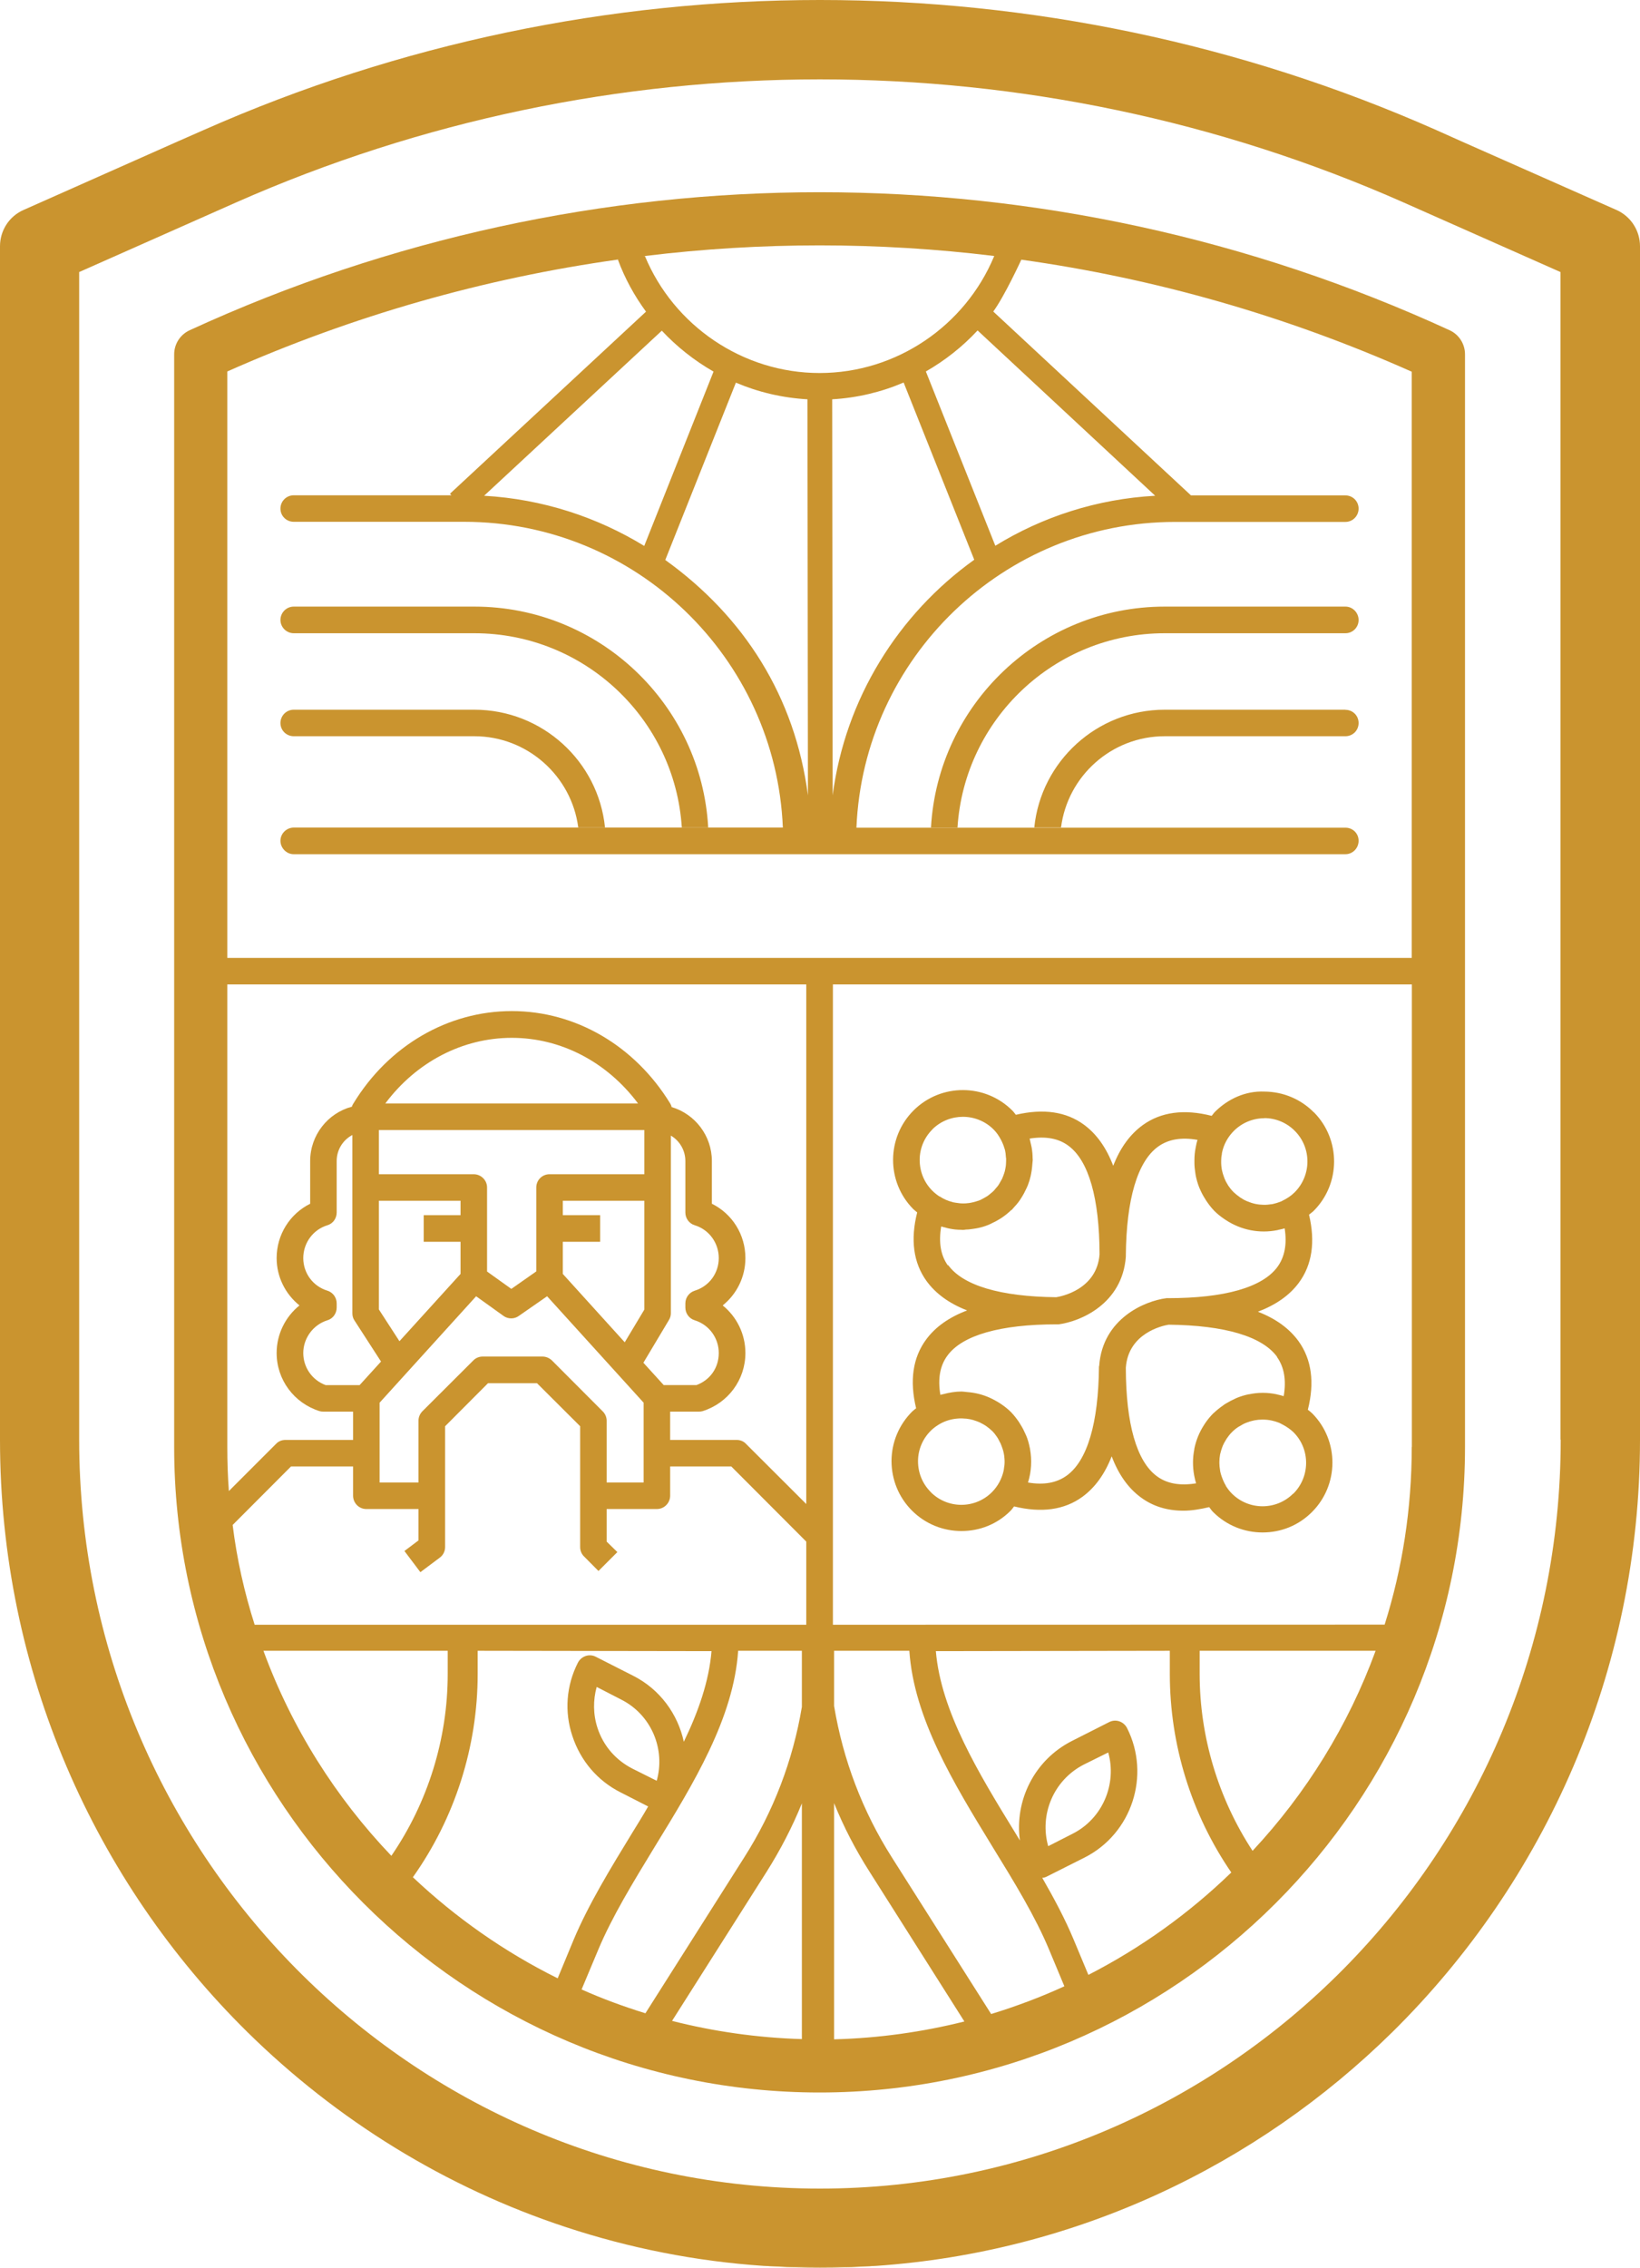 <svg xmlns="http://www.w3.org/2000/svg" id="Layer_1" data-name="Layer 1" viewBox="0 0 137.95 190.675" width="137.95" height="190.675"><defs id="defs717"><style id="style715">      .cls-1 {        fill: #ca942f;      }    </style></defs><g id="g951" transform="translate(-170.88,-203.755)"><g id="g817"><path class="cls-1" d="m 239.85,394.39 c -1.58,0 -3.16,-0.04 -4.73,-0.12 1.57,0.12 3.15,0.16 4.73,0.16 1.58,0 3.15,-0.04 4.72,-0.16 -1.57,0.07 -3.13,0.12 -4.72,0.12 z" id="path813"></path><path class="cls-1" d="m 306.85,221.41 -12.97,-5.74 -2.19,-0.98 c -32.94,-14.58 -70.73,-14.58 -103.68,0 l -2.16,0.95 -12.99,5.77 c -1.21,0.53 -1.98,1.73 -1.98,3.05 v 100.35 c 0,19.5 7.98,37.16 20.81,49.81 7.51,7.39 16.64,13.06 26.82,16.41 5.28,1.74 10.84,2.86 16.61,3.25 1.57,0.07 3.15,0.12 4.73,0.12 1.58,0 3.15,-0.04 4.72,-0.12 16.84,-1.16 32.03,-8.44 43.42,-19.65 12.84,-12.66 20.84,-30.32 20.84,-49.82 V 224.46 c 0,-1.32 -0.78,-2.52 -1.98,-3.05 z m -4.69,103.4 c 0,34.72 -27.95,62.97 -62.31,62.97 -34.36,0 -62.31,-28.25 -62.31,-62.97 v -98.18 l 13.17,-5.84 c 31.22,-13.81 67.04,-13.82 98.26,0 l 13.17,5.84 v 98.18 z" id="path815"></path></g><g id="g831"><path class="cls-1" d="m 284.05,254.76 h -15.2 c -10.49,0 -19.08,8.24 -19.66,18.58 h 2.23 C 252,264.23 259.59,257 268.85,257 h 15.2 c 0.62,0 1.11,-0.5 1.11,-1.11 0,-0.61 -0.49,-1.13 -1.11,-1.13 z" id="path819"></path><path class="cls-1" d="m 284.05,263.43 h -15.2 c -5.7,0 -10.41,4.35 -10.97,9.9 h 2.25 c 0.55,-4.32 4.25,-7.67 8.72,-7.67 h 15.2 c 0.62,0 1.11,-0.49 1.11,-1.11 0,-0.62 -0.49,-1.11 -1.11,-1.11 z" id="path821"></path><path class="cls-1" d="m 230.45,273.33 h -2.22 C 227.65,264.22 220.05,257 210.78,257 h -15.19 c -0.62,0 -1.12,-0.51 -1.12,-1.12 0,-0.61 0.5,-1.12 1.12,-1.12 h 15.19 c 10.5,0 19.1,8.24 19.67,18.57 z" id="path823"></path><path class="cls-1" d="m 221.77,273.33 h -2.25 c -0.56,-4.31 -4.27,-7.67 -8.74,-7.67 h -15.19 c -0.62,0 -1.12,-0.49 -1.12,-1.11 0,-0.62 0.5,-1.12 1.12,-1.12 h 15.19 c 5.72,0 10.43,4.35 10.99,9.9 z" id="path825"></path><path class="cls-1" d="m 292.81,231.52 c -33.67,-15.47 -72.3,-15.47 -105.97,0 -0.79,0.36 -1.31,1.15 -1.31,2.03 v 91.87 c 0,29.92 24.36,54.28 54.29,54.28 29.93,0 54.29,-24.36 54.29,-54.28 v -91.87 c 0,-0.88 -0.51,-1.67 -1.3,-2.03 z m -67.68,-6.24 c 9.76,-1.19 19.63,-1.19 29.38,0 l -0.02,0.05 c -2.43,5.81 -8.19,9.79 -14.67,9.79 -6.48,0 -12.27,-4 -14.69,-9.83 -0.07,0.01 -0.12,0.01 -0.13,0.01 0.02,-0.01 0.06,-0.01 0.13,-0.02 z m 23.63,9.71 c 1.62,-0.93 3.09,-2.09 4.35,-3.45 l 14.94,13.9 c -4.9,0.27 -9.49,1.77 -13.44,4.2 h -0.01 z m 4.07,15.83 c -6.38,4.57 -10.85,11.67 -11.91,19.81 l -0.04,-33.3 c 2.11,-0.12 4.14,-0.61 6.01,-1.41 z m -20.05,-14.89 c 1.88,0.8 3.91,1.28 6.02,1.4 l 0.04,33.3 c -1.09,-8.33 -5.39,-15.04 -12,-19.79 z m -7.71,13.73 c -3.97,-2.43 -8.56,-3.94 -13.47,-4.22 l 14.95,-13.88 c 1.26,1.35 2.74,2.52 4.35,3.44 z M 190,325.42 v -38.89 h 48.7 v 43.69 l -5.07,-5.06 c -0.2,-0.22 -0.49,-0.33 -0.78,-0.33 h -5.6 v -2.38 h 2.4 c 0.12,0 0.23,-0.01 0.33,-0.04 2.15,-0.68 3.6,-2.64 3.6,-4.89 0,-1.59 -0.73,-3.05 -1.91,-4 1.18,-0.95 1.91,-2.39 1.91,-3.98 0,-1.97 -1.1,-3.72 -2.82,-4.57 v -3.59 c 0,-2.14 -1.43,-3.96 -3.39,-4.54 -0.01,-0.1 -0.06,-0.2 -0.11,-0.29 -2.98,-4.87 -7.96,-7.78 -13.33,-7.78 -5.37,0 -10.37,2.91 -13.33,7.78 -0.06,0.09 -0.1,0.17 -0.12,0.26 v 0 c -2.02,0.53 -3.51,2.39 -3.51,4.57 v 3.59 c -1.71,0.85 -2.82,2.6 -2.82,4.57 0,1.59 0.74,3.03 1.92,3.98 -1.18,0.95 -1.92,2.41 -1.92,4 0,2.25 1.46,4.21 3.61,4.89 0.1,0.03 0.22,0.04 0.33,0.04 h 2.49 v 2.38 h -5.69 c -0.3,0 -0.58,0.11 -0.79,0.33 l -3.97,3.97 v -0.02 c -0.09,-1.22 -0.13,-2.44 -0.13,-3.69 z m 31.58,-2.99 -4.27,-4.28 c -0.22,-0.21 -0.5,-0.33 -0.8,-0.33 h -5.04 c -0.29,0 -0.58,0.12 -0.78,0.33 l -4.29,4.28 c -0.2,0.21 -0.32,0.49 -0.32,0.79 v 5.19 h -3.27 v -6.71 l 8.12,-8.95 2.3,1.65 c 0.19,0.14 0.42,0.21 0.65,0.21 0.23,0 0.45,-0.07 0.63,-0.2 l 2.39,-1.66 8.12,8.95 v 6.71 h -3.11 v -5.19 c 0,-0.3 -0.12,-0.58 -0.33,-0.79 z m -23.16,-10.15 c -1.22,-0.37 -2.03,-1.48 -2.03,-2.74 0,-1.26 0.81,-2.39 2.03,-2.76 0.47,-0.14 0.78,-0.58 0.78,-1.07 v -4.33 c 0,-0.96 0.54,-1.78 1.32,-2.19 v 15 c 0,0.21 0.06,0.43 0.18,0.6 l 2.23,3.45 -1.8,1.98 h -2.86 c -1.13,-0.42 -1.88,-1.48 -1.88,-2.7 0,-1.22 0.81,-2.37 2.03,-2.75 0.47,-0.14 0.78,-0.58 0.78,-1.07 v -0.35 c 0,-0.49 -0.31,-0.92 -0.78,-1.07 z m 26.66,-13.51 v 3.72 h -7.98 c -0.62,0 -1.11,0.5 -1.11,1.11 v 7.06 l -2.1,1.47 -2.04,-1.46 v -7.07 c 0,-0.61 -0.51,-1.11 -1.12,-1.11 h -7.98 v -3.72 z m -21.79,-2.23 c 2.6,-3.48 6.49,-5.52 10.64,-5.52 4.15,0 8.02,2.04 10.62,5.52 z m 14.93,9.39 v -1.21 h 6.86 v 9.15 l -1.65,2.75 -5.21,-5.75 v -2.7 h 3.14 v -2.24 z m -8.6,-1.21 v 1.21 h -3.1 v 2.24 h 3.1 v 2.7 l -5.14,5.66 -1.73,-2.67 v -9.14 z m 15.38,13.62 2.14,-3.58 c 0.11,-0.18 0.17,-0.37 0.17,-0.57 v -14.95 c 0.73,0.43 1.22,1.23 1.22,2.14 v 4.33 c 0,0.49 0.32,0.93 0.79,1.07 1.21,0.37 2.02,1.49 2.02,2.76 0,1.27 -0.81,2.37 -2.02,2.74 -0.47,0.15 -0.79,0.58 -0.79,1.07 v 0.35 c 0,0.49 0.32,0.93 0.79,1.07 1.21,0.38 2.02,1.49 2.02,2.75 0,1.26 -0.74,2.28 -1.88,2.7 h -2.75 z m -31.96,24.22 h 15.5 v 1.95 c 0,5.46 -1.67,10.81 -4.74,15.29 -4.68,-4.9 -8.38,-10.75 -10.76,-17.24 z m 24.75,27.54 c -4.48,-2.22 -8.59,-5.11 -12.18,-8.5 3.53,-4.97 5.45,-10.98 5.45,-17.09 v -1.95 l 19.67,0.03 c -0.21,2.52 -1.1,5.08 -2.33,7.62 -0.5,-2.31 -1.99,-4.41 -4.28,-5.56 l -3.13,-1.59 c -0.55,-0.28 -1.21,-0.05 -1.5,0.5 -0.98,1.93 -1.15,4.13 -0.46,6.18 0.68,2.06 2.1,3.74 4.04,4.72 l 2.33,1.19 c -0.43,0.75 -0.89,1.49 -1.34,2.22 -1.81,2.96 -3.68,6.02 -4.92,8.97 z m 8.33,-16.61 -2.04,-1.02 c -1.41,-0.72 -2.45,-1.92 -2.94,-3.42 -0.37,-1.13 -0.38,-2.33 -0.07,-3.45 l 2.04,1.05 c 2.56,1.28 3.76,4.18 3.01,6.84 z m 12.21,21.72 c -3.75,-0.11 -7.42,-0.64 -10.92,-1.53 l 7.95,-12.53 c 1.16,-1.84 2.16,-3.76 2.97,-5.76 z m 0,-27.93 c -0.75,4.49 -2.39,8.8 -4.86,12.67 l -8.3,13.09 c -1.84,-0.57 -3.64,-1.23 -5.36,-2 h -0.01 l 1.4,-3.34 c 1.17,-2.79 2.92,-5.65 4.76,-8.67 3.26,-5.31 6.63,-10.8 7.01,-16.47 h 5.36 z m 0.37,-6.91 h -46.4 c -0.86,-2.7 -1.5,-5.52 -1.85,-8.39 v 0 c 0,0 4.91,-4.92 4.91,-4.92 h 5.22 v 2.46 c 0,0.61 0.49,1.12 1.11,1.12 h 4.39 v 2.64 l -1.18,0.89 1.34,1.78 1.63,-1.22 c 0.28,-0.2 0.45,-0.54 0.45,-0.89 v -10.16 l 3.61,-3.62 h 4.12 l 3.63,3.62 v 10.16 c 0,0.29 0.11,0.58 0.33,0.79 l 1.21,1.22 1.59,-1.59 -0.9,-0.88 v -2.74 h 4.23 c 0.61,0 1.11,-0.51 1.11,-1.12 v -2.46 h 5.14 l 6.31,6.32 z m 2.35,34.86 h -0.01 v -19.86 c 0.81,2.01 1.81,3.93 2.99,5.78 l 7.97,12.58 c -3.52,0.88 -7.17,1.4 -10.95,1.5 z m 13.21,-2.13 h -0.01 l -8.34,-13.15 c -2.48,-3.9 -4.12,-8.23 -4.87,-12.75 v -4.64 h 6.33 c 0.38,5.67 3.74,11.16 6.99,16.47 1.86,3.02 3.61,5.88 4.77,8.67 l 1.28,3.07 c -1.98,0.91 -4.04,1.68 -6.15,2.33 z m 8.17,-3.29 -1.24,-2.97 c -0.71,-1.71 -1.64,-3.45 -2.64,-5.19 0.14,0 0.28,-0.05 0.41,-0.12 l 3.14,-1.58 c 3.99,-2.01 5.59,-6.92 3.58,-10.9 -0.29,-0.55 -0.95,-0.78 -1.51,-0.49 l -3.12,1.58 c -3.18,1.61 -4.84,5.03 -4.38,8.37 -0.13,-0.21 -0.26,-0.43 -0.39,-0.64 -3.09,-5.03 -6.25,-10.21 -6.68,-15.28 l 19.68,-0.03 v 1.95 c 0,5.95 1.81,11.79 5.17,16.69 -3.54,3.43 -7.59,6.34 -12.02,8.61 z m -0.39,-17.68 2.06,-1.02 c 0.74,2.64 -0.46,5.56 -3.01,6.84 l -2.04,1.04 c -0.75,-2.65 0.44,-5.55 2.99,-6.86 z m 14.21,7.24 c 0,0 -0.01,0 -0.01,0.01 -2.88,-4.4 -4.45,-9.59 -4.45,-14.87 v -1.95 h 14.8 c -2.3,6.29 -5.85,12 -10.34,16.81 z m 13.38,-33.95 c 0,5.2 -0.79,10.22 -2.28,14.94 v 0 c 0,0 -46.41,0.01 -46.41,0.01 v -53.84 h 48.7 v 38.89 z m 0,-41.12 H 190 v -49.31 c 10.58,-4.7 21.64,-7.84 32.86,-9.41 0.05,0 0.07,0 0.08,0 -0.01,0 -0.04,0 -0.08,0.02 0.58,1.57 1.39,3.04 2.36,4.36 l -16.49,15.31 0.12,0.13 h -13.26 c -0.62,0 -1.12,0.5 -1.12,1.12 0,0.62 0.5,1.11 1.12,1.11 h 14.33 c 14.43,0 26.22,11.44 26.81,25.71 h -41.15 c -0.61,0.01 -1.11,0.51 -1.11,1.11 0,0.6 0.5,1.13 1.11,1.13 h 88.47 c 0.62,0 1.11,-0.51 1.11,-1.13 0,-0.62 -0.49,-1.1 -1.11,-1.1 h -41.13 c 0.59,-14.28 12.39,-25.71 26.8,-25.71 h 14.33 c 0.62,0 1.11,-0.51 1.11,-1.12 0,-0.61 -0.49,-1.11 -1.11,-1.11 H 269.3 c 0.14,0 0.28,0 0.42,0 h 1.34 l -16.63,-15.46 c 0.96,-1.31 2.36,-4.36 2.36,-4.36 11.23,1.57 22.28,4.72 32.84,9.42 v 49.31 z" id="path827"></path><path class="cls-1" d="m 281.39,297.28 c -1.1,-1.11 -2.58,-1.73 -4.15,-1.74 -1.58,-0.07 -3.05,0.6 -4.16,1.7 -0.11,0.11 -0.18,0.23 -0.28,0.34 -2.31,-0.59 -4.27,-0.33 -5.8,0.78 -1.06,0.77 -1.89,1.9 -2.48,3.42 -0.58,-1.52 -1.39,-2.66 -2.44,-3.44 -1.51,-1.12 -3.44,-1.39 -5.75,-0.85 -0.1,-0.11 -0.17,-0.23 -0.28,-0.34 -2.28,-2.3 -6.01,-2.32 -8.31,-0.04 -2.3,2.28 -2.32,6.01 -0.04,8.31 0.1,0.1 0.22,0.18 0.33,0.28 -0.58,2.29 -0.32,4.23 0.78,5.76 0.77,1.06 1.9,1.89 3.42,2.48 -1.53,0.58 -2.67,1.39 -3.45,2.45 -1.12,1.52 -1.4,3.46 -0.84,5.78 -0.11,0.09 -0.23,0.17 -0.33,0.27 -1.11,1.11 -1.73,2.58 -1.74,4.15 0,1.57 0.6,3.05 1.7,4.16 1.15,1.16 2.66,1.74 4.18,1.74 1.52,0 2.99,-0.56 4.13,-1.7 0.11,-0.11 0.2,-0.25 0.3,-0.37 2.29,0.56 4.23,0.3 5.75,-0.81 1.05,-0.77 1.87,-1.89 2.46,-3.4 0.58,1.53 1.39,2.67 2.45,3.45 1.01,0.75 2.21,1.12 3.59,1.12 0.67,0 1.4,-0.12 2.16,-0.3 0.11,0.13 0.19,0.27 0.31,0.39 1.15,1.16 2.66,1.74 4.18,1.74 1.52,0 2.99,-0.56 4.14,-1.7 2.3,-2.28 2.32,-6.01 0.04,-8.31 -0.12,-0.12 -0.25,-0.21 -0.37,-0.31 0.58,-2.29 0.32,-4.23 -0.78,-5.76 -0.77,-1.06 -1.9,-1.89 -3.42,-2.48 1.52,-0.58 2.66,-1.38 3.44,-2.43 1.12,-1.51 1.4,-3.44 0.86,-5.73 0.12,-0.1 0.25,-0.19 0.37,-0.3 2.3,-2.28 2.32,-6.01 0.04,-8.31 z m -4.18,0.49 h 0.02 c 0.97,0 1.89,0.39 2.57,1.08 1.42,1.43 1.4,3.74 -0.02,5.16 -0.3,0.3 -0.64,0.52 -1.01,0.7 -0.06,0.03 -0.12,0.07 -0.19,0.09 -0.2,0.08 -0.41,0.14 -0.62,0.19 -0.07,0.02 -0.15,0.02 -0.22,0.03 -0.14,0.02 -0.29,0.04 -0.44,0.04 -0.1,0 -0.19,0 -0.29,-0.01 -0.13,0 -0.26,-0.02 -0.39,-0.04 -0.1,-0.02 -0.19,-0.03 -0.28,-0.06 -0.13,-0.03 -0.25,-0.07 -0.37,-0.12 -0.08,-0.03 -0.16,-0.06 -0.24,-0.09 -0.16,-0.07 -0.31,-0.15 -0.45,-0.25 -0.04,-0.02 -0.08,-0.04 -0.11,-0.07 -0.19,-0.13 -0.37,-0.28 -0.54,-0.44 -0.17,-0.17 -0.31,-0.35 -0.44,-0.54 -0.02,-0.03 -0.03,-0.06 -0.05,-0.09 -0.1,-0.15 -0.18,-0.31 -0.25,-0.48 -0.03,-0.07 -0.06,-0.15 -0.08,-0.22 -0.05,-0.13 -0.09,-0.27 -0.12,-0.4 -0.02,-0.08 -0.04,-0.17 -0.05,-0.25 -0.02,-0.15 -0.04,-0.29 -0.04,-0.44 0,-0.07 0,-0.14 0,-0.22 0,-0.19 0.02,-0.38 0.06,-0.56 0,-0.03 0,-0.07 0.01,-0.1 0.14,-0.69 0.49,-1.33 1,-1.84 0.69,-0.68 1.6,-1.06 2.57,-1.06 z m -27.9,0.94 c 0.71,-0.7 1.64,-1.05 2.57,-1.05 0.93,0 1.88,0.36 2.59,1.08 v 0 c 0.25,0.25 0.44,0.54 0.6,0.84 0.12,0.23 0.22,0.46 0.29,0.7 0.02,0.08 0.06,0.16 0.07,0.25 0.03,0.12 0.04,0.25 0.05,0.38 0,0.09 0.02,0.18 0.03,0.27 0,0.13 0,0.27 -0.01,0.4 0,0.08 -0.01,0.16 -0.02,0.24 -0.02,0.14 -0.05,0.28 -0.08,0.42 -0.02,0.06 -0.04,0.13 -0.06,0.19 -0.05,0.14 -0.1,0.28 -0.16,0.42 -0.03,0.06 -0.06,0.12 -0.1,0.18 -0.07,0.13 -0.14,0.26 -0.22,0.38 -0.05,0.08 -0.12,0.15 -0.18,0.22 -0.08,0.09 -0.15,0.19 -0.23,0.27 -0.07,0.07 -0.14,0.12 -0.21,0.18 -0.1,0.08 -0.19,0.17 -0.3,0.24 -0.09,0.06 -0.19,0.11 -0.29,0.17 -0.09,0.05 -0.18,0.1 -0.28,0.15 -0.11,0.05 -0.22,0.09 -0.34,0.12 -0.09,0.03 -0.18,0.06 -0.28,0.08 -0.12,0.03 -0.23,0.05 -0.35,0.07 -0.1,0.01 -0.2,0.02 -0.3,0.03 -0.12,0 -0.24,0.01 -0.36,0 -0.1,0 -0.19,-0.02 -0.28,-0.03 -0.13,-0.02 -0.26,-0.03 -0.39,-0.06 -0.02,0 -0.04,-0.01 -0.06,-0.02 -0.38,-0.09 -0.75,-0.25 -1.08,-0.47 -0.01,0 -0.03,0 -0.04,-0.01 -0.21,-0.14 -0.41,-0.3 -0.59,-0.48 -0.69,-0.69 -1.06,-1.61 -1.06,-2.59 0,-0.97 0.39,-1.89 1.08,-2.57 z m 1.31,11.46 c -0.61,-0.84 -0.8,-1.94 -0.57,-3.29 0.11,0.04 0.22,0.06 0.34,0.09 0.14,0.04 0.27,0.08 0.41,0.1 0.3,0.06 0.61,0.09 0.92,0.09 0.04,0 0.09,0.01 0.13,0.01 0,0 0.02,0 0.03,0 0.09,0 0.17,-0.02 0.26,-0.03 0.2,0 0.41,-0.03 0.61,-0.06 0.14,-0.02 0.27,-0.04 0.41,-0.07 0.29,-0.06 0.58,-0.15 0.85,-0.26 0.12,-0.05 0.23,-0.1 0.34,-0.16 0.2,-0.09 0.39,-0.19 0.58,-0.31 0.11,-0.06 0.21,-0.13 0.31,-0.2 0.23,-0.16 0.45,-0.34 0.66,-0.54 0.04,-0.03 0.08,-0.06 0.12,-0.09 0.03,-0.03 0.06,-0.07 0.09,-0.11 0.2,-0.21 0.38,-0.42 0.54,-0.65 0.08,-0.12 0.16,-0.24 0.23,-0.36 0.1,-0.16 0.18,-0.32 0.26,-0.49 0.07,-0.14 0.14,-0.28 0.2,-0.43 0.1,-0.26 0.18,-0.52 0.24,-0.79 0.04,-0.17 0.06,-0.34 0.09,-0.51 0.02,-0.17 0.04,-0.33 0.05,-0.5 0,-0.11 0.03,-0.21 0.03,-0.32 0,-0.05 -0.01,-0.11 -0.01,-0.16 0,-0.29 -0.03,-0.59 -0.08,-0.88 -0.02,-0.13 -0.06,-0.26 -0.09,-0.4 -0.03,-0.12 -0.05,-0.24 -0.08,-0.36 1.35,-0.21 2.43,-0.02 3.27,0.61 1.7,1.26 2.6,4.42 2.61,9.13 -0.23,2.96 -3.24,3.54 -3.65,3.6 -4.71,-0.05 -7.85,-0.99 -9.09,-2.71 z m -1.46,19.03 c -0.69,-0.69 -1.06,-1.61 -1.06,-2.58 0,-0.97 0.39,-1.89 1.08,-2.57 0.19,-0.19 0.41,-0.35 0.63,-0.49 0.51,-0.32 1.07,-0.49 1.65,-0.53 0.04,0 0.08,0 0.12,-0.01 0.17,0 0.34,0 0.51,0.02 0.04,0 0.08,0 0.12,0.01 0.17,0.02 0.34,0.05 0.51,0.1 0.03,0 0.06,0.02 0.09,0.03 0.17,0.05 0.33,0.11 0.49,0.18 0.04,0.02 0.08,0.05 0.13,0.07 0.14,0.07 0.28,0.15 0.41,0.24 0.17,0.12 0.34,0.26 0.5,0.41 0.16,0.16 0.29,0.33 0.41,0.51 0.08,0.11 0.14,0.24 0.2,0.36 0.03,0.06 0.07,0.12 0.1,0.19 0.06,0.14 0.11,0.29 0.16,0.43 0.02,0.05 0.03,0.11 0.05,0.16 0.04,0.15 0.07,0.29 0.09,0.44 0,0.07 0.02,0.15 0.02,0.22 0.01,0.13 0.02,0.27 0.01,0.4 0,0.12 -0.02,0.24 -0.04,0.35 -0.01,0.09 -0.02,0.19 -0.04,0.28 -0.15,0.68 -0.49,1.31 -0.99,1.81 -1.43,1.42 -3.74,1.41 -5.16,-0.03 z m 30.49,0.15 c -1.43,1.42 -3.74,1.41 -5.16,-0.02 -0.2,-0.2 -0.36,-0.42 -0.5,-0.64 0,0 0,-0.01 0,-0.02 -0.15,-0.25 -0.26,-0.51 -0.35,-0.77 -0.05,-0.14 -0.09,-0.28 -0.12,-0.42 -0.01,-0.05 -0.01,-0.1 -0.02,-0.15 -0.03,-0.18 -0.05,-0.36 -0.05,-0.54 0,-0.04 0,-0.08 0,-0.13 0,-0.18 0.02,-0.37 0.05,-0.55 0,-0.05 0.02,-0.09 0.03,-0.14 0.04,-0.17 0.09,-0.34 0.15,-0.5 0.02,-0.05 0.04,-0.11 0.06,-0.16 0.07,-0.16 0.15,-0.31 0.24,-0.45 0.03,-0.05 0.06,-0.1 0.09,-0.15 0.13,-0.19 0.27,-0.37 0.44,-0.54 0.16,-0.16 0.34,-0.31 0.53,-0.43 0.04,-0.03 0.09,-0.05 0.14,-0.08 0.15,-0.09 0.3,-0.18 0.47,-0.25 0.04,-0.02 0.09,-0.03 0.13,-0.05 0.18,-0.07 0.36,-0.12 0.54,-0.16 0.03,0 0.06,-0.01 0.09,-0.02 0.21,-0.04 0.43,-0.06 0.65,-0.06 0.02,0 0.03,0 0.05,0 0.48,0 0.94,0.1 1.37,0.27 0.1,0.04 0.2,0.11 0.31,0.16 0.32,0.17 0.63,0.38 0.9,0.64 1.42,1.43 1.4,3.74 -0.02,5.16 z m -1.36,-11.5 c 0.61,0.85 0.8,1.95 0.57,3.3 -0.18,-0.06 -0.36,-0.1 -0.54,-0.14 -0.02,0 -0.05,-0.01 -0.07,-0.02 -0.76,-0.16 -1.54,-0.16 -2.29,0 0,0 -0.02,0 -0.03,0 -0.36,0.07 -0.71,0.18 -1.05,0.32 -0.03,0.01 -0.07,0.03 -0.1,0.05 -0.27,0.12 -0.54,0.26 -0.8,0.42 -0.08,0.05 -0.15,0.09 -0.22,0.15 -0.27,0.19 -0.54,0.4 -0.79,0.64 0,0 -0.01,0 -0.02,0.01 0,0 0,0 0,0 -0.26,0.26 -0.48,0.53 -0.68,0.82 -0.05,0.07 -0.09,0.13 -0.13,0.2 -0.39,0.61 -0.66,1.28 -0.8,1.98 0,0.01 0,0.03 0,0.04 -0.07,0.36 -0.11,0.72 -0.11,1.09 0,0 0,0 0,0.01 0,0.37 0.03,0.73 0.1,1.1 0,0.03 0.02,0.07 0.02,0.1 0.04,0.19 0.08,0.38 0.14,0.56 -1.36,0.22 -2.45,0.03 -3.3,-0.6 -1.7,-1.25 -2.6,-4.4 -2.61,-9.1 0,0 0,-0.02 0,-0.03 0.21,-2.88 3.04,-3.52 3.6,-3.61 4.73,0.05 7.88,0.99 9.13,2.71 z m 0.65,-10.81 c 0.21,1.34 0,2.42 -0.62,3.26 -1.27,1.71 -4.45,2.61 -9.19,2.61 -0.01,0 -0.02,0 -0.03,0 -0.03,0 -0.06,-0.01 -0.1,0 -1.83,0.23 -5.37,1.72 -5.66,5.68 0,0 0,0 0,0 0,0.03 -0.02,0.05 -0.02,0.08 -0.04,4.74 -0.98,7.9 -2.7,9.15 -0.85,0.62 -1.93,0.82 -3.27,0.59 0.29,-0.92 0.34,-1.89 0.17,-2.82 0,-0.03 -0.01,-0.07 -0.02,-0.1 -0.07,-0.35 -0.16,-0.69 -0.3,-1.02 -0.02,-0.04 -0.04,-0.07 -0.05,-0.11 -0.12,-0.27 -0.25,-0.54 -0.41,-0.79 -0.05,-0.09 -0.11,-0.17 -0.16,-0.26 -0.2,-0.29 -0.41,-0.56 -0.66,-0.82 -0.23,-0.23 -0.49,-0.44 -0.75,-0.62 -0.13,-0.09 -0.25,-0.17 -0.39,-0.25 -0.13,-0.08 -0.27,-0.15 -0.4,-0.22 -0.59,-0.3 -1.22,-0.49 -1.88,-0.57 -0.1,-0.01 -0.21,-0.02 -0.31,-0.03 -0.14,-0.01 -0.27,-0.04 -0.41,-0.04 0,0 -0.02,0 -0.03,0 -0.52,0 -1.03,0.09 -1.52,0.22 -0.08,0.02 -0.17,0.03 -0.25,0.06 -0.23,-1.37 -0.03,-2.46 0.6,-3.31 1.26,-1.71 4.45,-2.62 9.2,-2.62 0,0 0,0 0,0 0.05,0 0.09,0 0.14,0 1.83,-0.23 5.37,-1.72 5.66,-5.68 0,-0.01 0,-0.02 0,-0.04 0,-0.01 0,-0.02 0,-0.04 0.04,-4.75 0.98,-7.93 2.71,-9.18 0.86,-0.62 1.95,-0.81 3.32,-0.57 -0.07,0.21 -0.11,0.41 -0.15,0.62 0,0.02 -0.01,0.04 -0.01,0.06 -0.07,0.34 -0.1,0.69 -0.1,1.03 0,0.08 0,0.15 0,0.23 0,0.27 0.03,0.53 0.07,0.8 0.01,0.09 0.03,0.18 0.04,0.27 0.07,0.33 0.16,0.65 0.28,0.96 0.02,0.05 0.04,0.09 0.06,0.14 0.12,0.28 0.26,0.56 0.43,0.82 0.04,0.06 0.07,0.12 0.11,0.18 0.2,0.3 0.42,0.59 0.68,0.86 0.26,0.26 0.55,0.49 0.85,0.69 0.04,0.03 0.08,0.05 0.12,0.08 1.29,0.85 2.84,1.15 4.33,0.85 0.03,0 0.05,-0.01 0.07,-0.02 0.18,-0.04 0.36,-0.07 0.54,-0.13 z" id="path829"></path></g></g></svg>